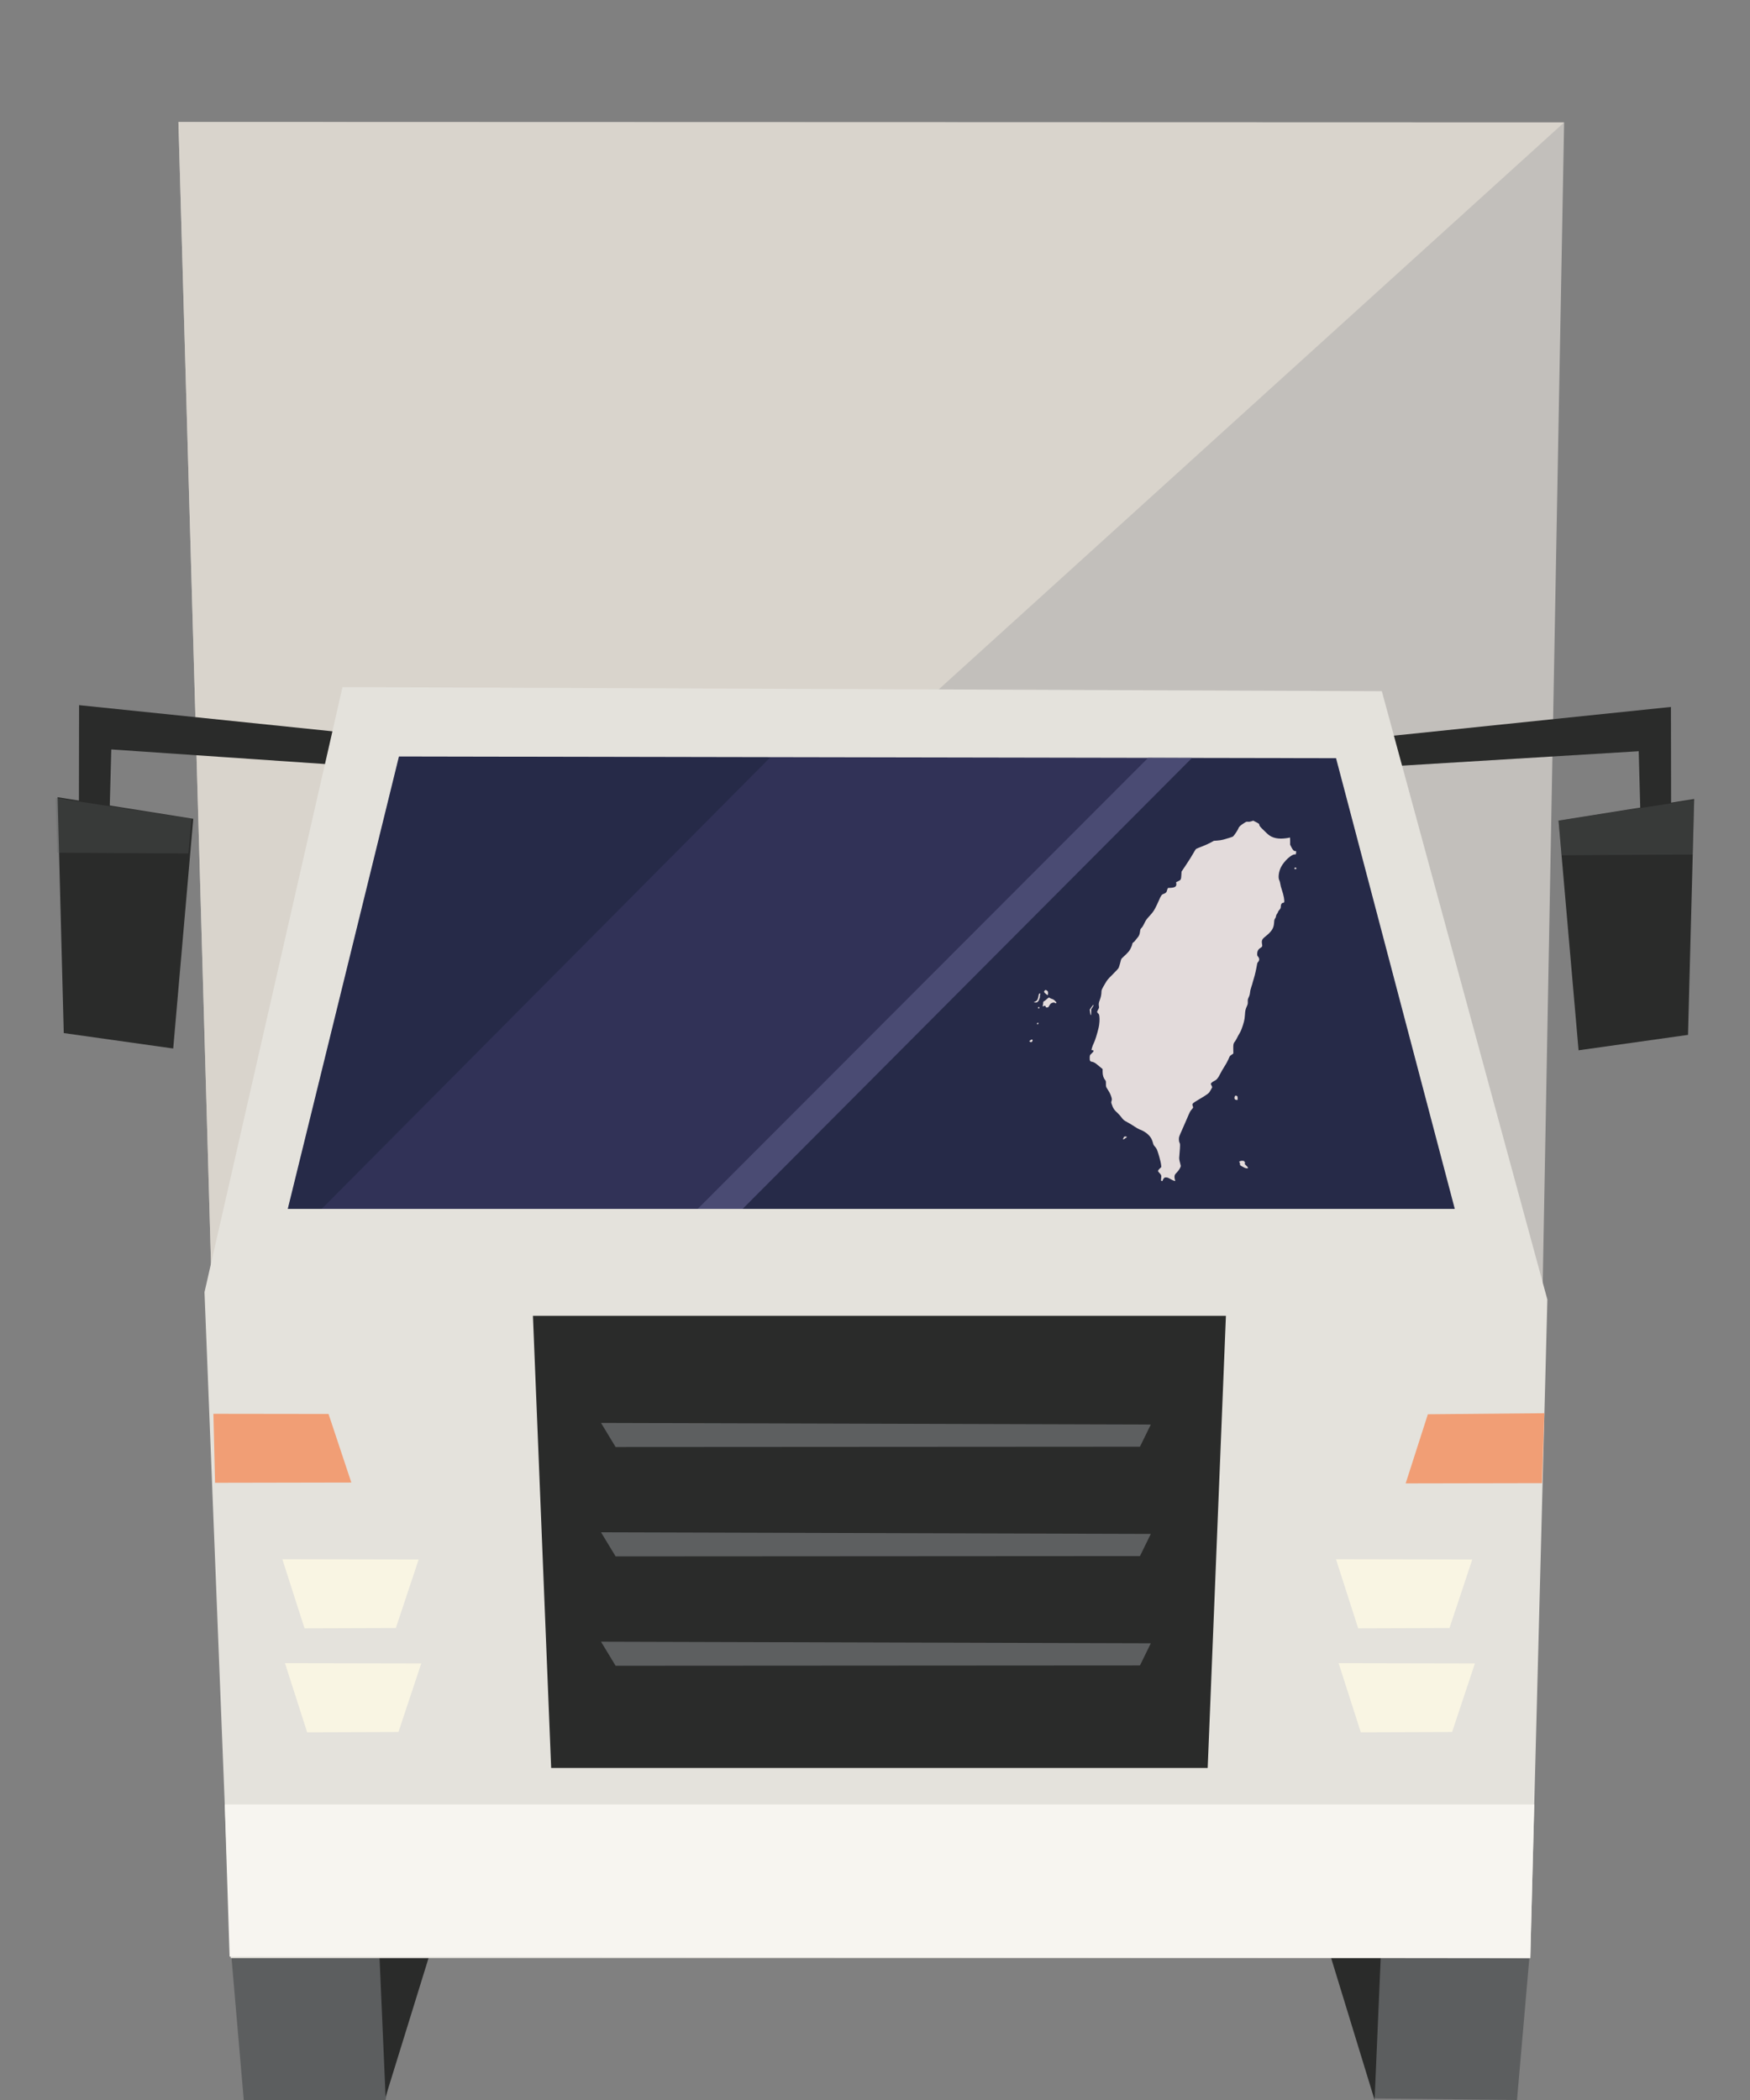 <?xml version="1.0" encoding="UTF-8" standalone="no"?>
<svg
   width="240px"
   height="288px"
   version="1.1"
   xml:space="preserve"
   style="fill-rule:evenodd;clip-rule:evenodd;stroke-linejoin:round;stroke-miterlimit:1.414;"
   id="svg128"
   sodipodi:docname="truck-inbound.svg"
   inkscape:version="1.1 (c68e22c387, 2021-05-23)"
   xmlns:inkscape="http://www.inkscape.org/namespaces/inkscape"
   xmlns:sodipodi="http://sodipodi.sourceforge.net/DTD/sodipodi-0.dtd"
   xmlns="http://www.w3.org/2000/svg"
   xmlns:svg="http://www.w3.org/2000/svg"><rect width="100%" height="100%" fill="#808080" stroke="none"/><defs
     id="defs132" /><sodipodi:namedview
     id="namedview130"
     pagecolor="#ffffff"
     bordercolor="#666666"
     borderopacity="1.0"
     inkscape:pageshadow="2"
     inkscape:pageopacity="0.0"
     inkscape:pagecheckerboard="0"
     showgrid="false"
     inkscape:zoom="1.8055556"
     inkscape:cx="119.90769"
     inkscape:cy="144.27692"
     inkscape:window-width="1366"
     inkscape:window-height="705"
     inkscape:window-x="-8"
     inkscape:window-y="-8"
     inkscape:window-maximized="1"
     inkscape:current-layer="svg128" /><g
     id="g126"><g
       id="truck-inbound"
       transform="matrix(1,0,0,1,12,0)"><g
         transform="matrix(1,0,0,1,-990.664,-575)"
         id="g4"><path
           d="M1010.4,843.337l1.692,19.663l19.45,0l4.017,-19.874l-25.159,0.211Z"
           style="fill:#5c5e5f;fill-rule:nonzero;"
           id="path2" /></g><g
         transform="matrix(1,0,0,1,-990.664,-575)"
         id="g8"><path
           d="M1030.7,843.127l0.845,19.45l6.018,-19.45l-6.863,0Z"
           style="fill:#2a2b2a;fill-rule:nonzero;"
           id="path6" /></g><g
         transform="matrix(1,0,0,1,-990.664,-575)"
         id="g12"><path
           d="M1167.26,862.789l19.45,0.211l1.692,-19.452l-25.158,-0.211l4.016,19.452Z"
           style="fill:#5c5e5f;fill-rule:nonzero;"
           id="path10" /></g><g
         transform="matrix(1,0,0,1,-990.664,-575)"
         id="g16"><path
           d="M1161.16,843.337l6.02,19.663l0.846,-19.663l-6.866,0Z"
           style="fill:#2a2b2a;fill-rule:nonzero;"
           id="path14" /></g><g
         transform="matrix(1,0,0,1,-990.664,-575)"
         id="g20"><path
           d="M1188.53,843.534l-178.21,0l-7.188,-251.802l190.039,0.058l-4.641,251.744Z"
           style="fill:#c2bfbb;fill-rule:nonzero;"
           id="path18" /></g><g
         transform="matrix(1,0,0,1,-990.664,-575)"
         id="g24"><path
           d="M1007.93,759.725l-2.705,-94.757l-2.091,-73.235l190.039,0.057"
           style="fill:#d9d4cc;fill-rule:nonzero;"
           id="path22" /></g><g
         transform="matrix(1,0,0,1,-990.664,-575)"
         id="g28"><path
           d="M1188.53,843.534l-178.21,0l-3.611,-91.325l18.923,-82.977l142.539,0.558l22.703,83.436l-2.344,90.308Z"
           style="fill:#e4e2dc;fill-rule:nonzero;"
           id="path26" /></g><g
         transform="matrix(1,0,0,1,-990.664,-575)"
         id="g32"><path
           d="M1032.95,798.273l3.127,-9.402l-18.691,-0.036l3.043,9.479l12.521,-0.041Z"
           style="fill:#f9f5e3;fill-rule:nonzero;"
           id="path30" /></g><g
         transform="matrix(1,0,0,1,-990.664,-575)"
         id="g36"><path
           d="M1033.31,812.531l3.127,-9.402l-18.691,-0.036l3.043,9.479l12.521,-0.041Z"
           style="fill:#f9f5e3;fill-rule:nonzero;"
           id="path34" /></g><g
         transform="matrix(1,0,0,1,-990.664,-575)"
         id="g40"><path
           d="M1023.72,768.916l3.127,9.402l-18.691,0.036l-0.226,-9.459l15.79,0.021Z"
           style="fill:#f19e75;fill-rule:nonzero;"
           id="path38" /></g><g
         transform="matrix(1,0,0,1,-990.664,-575)"
         id="g44"><path
           d="M1144.29,817.465l-90.038,0l-2.5,-62.01l95.038,0l-2.5,62.01Z"
           style="fill:#2a2b2a;fill-rule:nonzero;"
           id="path42" /></g><g
         transform="matrix(1,0,0,1,-990.664,-575)"
         id="g48"><path
           d="M1177.45,798.273l3.127,-9.402l-18.691,-0.036l3.043,9.479l12.521,-0.041Z"
           style="fill:#f9f5e3;fill-rule:nonzero;"
           id="path46" /></g><g
         transform="matrix(1,0,0,1,-990.664,-575)"
         id="g52"><path
           d="M1177.81,812.531l3.127,-9.402l-18.691,-0.036l3.043,9.479l12.521,-0.041Z"
           style="fill:#f9f5e3;fill-rule:nonzero;"
           id="path50" /></g><g
         transform="matrix(1,0,0,1,-990.664,-575)"
         id="g56"><path
           d="M1190.46,768.812l-0.327,9.59l-18.692,0.035l3.043,-9.479l15.976,-0.146Z"
           style="fill:#f19e75;fill-rule:nonzero;"
           id="path54" /></g><g
         transform="matrix(1,0,0,1,-990.664,-575)"
         id="g60"><path
           d="M1188.53,843.534l-178.378,-0.197l-0.665,-20.871l179.59,0l-0.547,21.068Z"
           style="fill:#f7f5f0;fill-rule:nonzero;"
           id="path58" /></g><g
         transform="matrix(1,0,0,1,-990.664,-575)"
         id="g64"><path
           d="M1170.95,680.004l32.452,-1.979l0.211,7.822l4.229,-0.633l-0.023,-13.261l-37.989,3.936l1.12,4.115Z"
           style="fill:#2a2b2a;fill-rule:nonzero;"
           id="path62" /></g><g
         transform="matrix(1,0,0,1,-990.664,-575)"
         id="g68"><path
           d="M1211.01,684.578l-0.846,32.348l-15.01,2.115l-2.749,-31.502l18.605,-2.961Z"
           style="fill:#2a2b2a;fill-rule:nonzero;"
           id="path66" /></g><g
         transform="matrix(1,0,0,1,-990.664,-575)"
         id="g74"><g
           opacity="0.3"
           id="g72"><path
             d="M1211.01,684.685l-0.211,7.505l-17.972,0.105l-0.422,-4.756l18.605,-2.854Z"
             style="fill:#5c5e5f;fill-rule:nonzero;"
             id="path70" /></g></g><g
         transform="matrix(1,0,0,1,-990.664,-575)"
         id="g78"><path
           d="M1023.23,679.781l-29.303,-2.002l-0.211,7.821l-4.228,-0.632l0.022,-13.261l34.742,3.587l-1.022,4.487Z"
           style="fill:#2a2b2a;fill-rule:nonzero;"
           id="path76" /></g><g
         transform="matrix(1,0,0,1,-990.664,-575)"
         id="g82"><path
           d="M986.563,684.332l0.846,32.348l15.01,2.115l2.749,-31.502l-18.605,-2.961Z"
           style="fill:#2a2b2a;fill-rule:nonzero;"
           id="path80" /></g><g
         transform="matrix(1,0,0,1,-990.664,-575)"
         id="g88"><g
           opacity="0.3"
           id="g86"><path
             d="M986.313,684.438l0.212,7.505l17.971,0.105l0.422,-4.756l-18.605,-2.854Z"
             style="fill:#5c5e5f;fill-rule:nonzero;"
             id="path84" /></g></g><g
         transform="matrix(1,0,0,1,-990.664,-575)"
         id="g92"><path
           d="M1136.49,770.365l-1.488,3.041l-71.91,0.043l-2.002,-3.303l75.4,0.219Z"
           style="fill:#5d5f60;fill-rule:nonzero;"
           id="path90" /></g><g
         transform="matrix(1,0,0,1,-990.664,-575)"
         id="g96"><path
           d="M1136.49,785.365l-1.488,3.041l-71.91,0.043l-2.002,-3.303l75.4,0.219Z"
           style="fill:#5d5f60;fill-rule:nonzero;"
           id="path94" /></g><g
         transform="matrix(1,0,0,1,-990.664,-575)"
         id="g100"><path
           d="M1136.49,800.365l-1.488,3.041l-71.91,0.043l-2.002,-3.303l75.4,0.219Z"
           style="fill:#5d5f60;fill-rule:nonzero;"
           id="path98" /></g><g
         transform="matrix(1,0,0,1,-990.664,-575)"
         id="g104"><path
           d="M1018.13,740.789l160.044,0l-16.282,-61.807l-128.516,-0.234l-15.246,62.041Z"
           style="fill:#313257;fill-rule:nonzero;"
           id="path102" /></g><g
         transform="matrix(1,0,0,1,-990.664,-575)"
         id="g119"><clipPath
           id="tag1"><path
             d="M1018.13,740.789l160.045,0l-16.282,-61.806l-128.517,-0.234l-15.246,62.04Z"
             id="path106" /></clipPath><g
           clip-path="url(#tag1)"
           id="g117"><g
             opacity="0.3"
             id="g111"><path
               d="M1117.64,645.312l-168.551,169.653l62.188,-169.649l106.363,-0.004Z"
               style="fill:#0c1825;fill-rule:nonzero;"
               id="path109" /></g><g
             opacity="0.3"
             id="g115"><path
               d="M1190.88,769.298l-26.557,-113.021l-99.996,95.487l-1.248,6.551l127.801,10.983Z"
               style="fill:#0c1825;fill-rule:nonzero;"
               id="path113" /></g></g></g><g
         transform="matrix(1,0,0,1,-990.664,-575)"
         id="g123"><path
           d="M1074.35,740.789l6.165,0l61.623,-61.843l-6.02,-0.011l-61.768,61.854Z"
           style="fill:#4a4b73;fill-rule:nonzero;"
           id="path121" /></g></g></g><g
     transform="matrix(0.004,0,0,-0.004,141.176,163.727)"
     fill="#000000"
     stroke="none"
     id="g26"
     style="fill:#e3dbdb"><path
       d="m 7610,12773 c -48,-16 -79,-20 -117,-16 -49,5 -57,3 -127,-41 -126,-78 -185,-134 -201,-189 -13,-45 -147,-245 -184,-275 -16,-13 -175,-65 -331,-107 -58,-16 -140,-29 -211,-33 l -115,-8 -110,-61 c -60,-34 -193,-93 -294,-132 -101,-39 -193,-77 -204,-85 -12,-7 -57,-78 -101,-157 -43,-79 -151,-251 -239,-382 l -160,-238 -7,-123 c -8,-149 -16,-164 -110,-209 l -69,-32 6,-46 c 13,-99 -39,-138 -193,-147 l -92,-5 -16,-33 c -8,-18 -18,-47 -21,-66 -9,-47 -47,-83 -110,-103 -69,-22 -91,-53 -169,-235 -31,-74 -87,-191 -123,-259 -57,-105 -86,-144 -190,-260 -112,-123 -129,-147 -178,-251 -35,-74 -70,-131 -98,-160 -41,-43 -43,-49 -54,-132 -12,-99 -35,-150 -96,-217 -23,-25 -54,-65 -70,-88 -16,-23 -43,-51 -61,-61 -26,-16 -33,-28 -38,-63 -3,-24 -27,-86 -53,-138 -41,-83 -61,-109 -158,-207 -61,-61 -124,-121 -139,-132 -25,-18 -33,-39 -62,-156 -19,-74 -44,-154 -55,-178 -14,-26 -92,-112 -204,-223 -172,-171 -185,-187 -257,-310 -115,-195 -129,-227 -129,-285 0,-88 -21,-192 -57,-285 -37,-92 -43,-143 -28,-222 7,-37 3,-49 -29,-106 -20,-36 -36,-72 -36,-80 0,-9 16,-31 35,-49 32,-30 36,-40 45,-114 12,-93 0,-261 -25,-370 -49,-214 -124,-452 -175,-554 -32,-64 -70,-181 -70,-217 0,-6 15,-10 33,-9 27,1 33,-3 35,-23 3,-18 -11,-37 -62,-85 -71,-66 -70,-65 -67,-209 1,-45 30,-77 68,-77 16,0 51,-11 78,-24 44,-20 83,-49 252,-192 l 43,-35 v -95 c 0,-112 29,-209 81,-274 32,-39 33,-43 33,-139 1,-94 2,-100 35,-152 83,-130 102,-166 131,-241 40,-106 45,-143 26,-197 -14,-41 -13,-48 6,-105 50,-149 79,-192 222,-325 26,-23 73,-77 105,-120 79,-103 91,-112 219,-180 61,-33 166,-96 233,-141 67,-45 144,-90 173,-100 183,-63 348,-194 415,-332 17,-35 39,-96 49,-136 15,-59 27,-81 60,-115 22,-23 52,-64 66,-92 47,-95 142,-434 152,-548 l 7,-67 -57,-55 c -69,-68 -71,-86 -11,-145 65,-64 75,-90 63,-179 -10,-87 -7,-101 25,-101 19,0 26,7 30,29 4,17 19,44 35,62 26,29 35,33 80,32 43,-1 68,-10 149,-56 87,-49 163,-79 163,-63 0,3 -7,31 -15,63 -17,63 -12,123 12,161 8,13 40,49 71,80 57,57 122,169 122,210 0,11 -5,33 -11,49 -6,15 -19,68 -29,117 -16,74 -17,103 -9,173 5,46 14,158 19,248 9,158 8,166 -13,212 -16,36 -21,66 -21,118 1,77 4,88 109,320 37,83 114,259 171,392 93,220 107,248 158,305 38,42 54,67 50,78 -4,8 -12,32 -17,52 -21,72 -13,79 235,227 302,181 321,196 379,301 27,47 51,91 55,99 4,8 -4,34 -19,62 -15,26 -27,52 -27,57 0,23 54,72 105,96 92,42 139,95 209,235 34,69 99,183 144,253 72,110 125,212 185,350 12,26 32,46 74,71 47,27 58,38 56,58 -1,13 -2,83 -3,155 -2,142 9,186 55,234 13,14 47,73 76,130 28,58 67,130 88,160 39,57 103,227 146,390 18,64 29,140 35,235 10,154 15,178 66,297 31,72 34,89 32,157 -3,69 0,83 33,156 28,60 38,99 43,155 3,48 20,118 44,191 22,64 45,140 51,170 7,30 25,93 41,140 30,91 80,312 101,441 9,62 17,84 40,108 51,53 51,125 -1,184 -25,28 -30,43 -30,83 0,107 34,170 123,223 47,28 58,53 46,111 -24,128 -7,177 92,256 237,189 306,295 318,484 6,93 10,112 34,148 15,22 27,46 27,53 0,31 23,90 44,115 13,15 26,40 30,56 3,15 21,44 40,65 46,52 56,74 56,127 0,74 36,125 88,125 11,0 23,7 26,16 20,52 -14,240 -78,426 -25,73 -49,167 -54,209 -6,44 -19,93 -33,120 -48,90 -19,304 61,458 109,209 363,440 473,429 31,-3 32,-2 39,42 9,65 3,80 -31,74 -38,-8 -79,35 -131,137 l -40,81 v 125 c 0,111 -2,124 -16,119 -41,-16 -208,-36 -297,-36 -128,0 -234,22 -332,70 -69,34 -101,60 -242,197 -147,144 -163,162 -169,201 -7,42 -8,43 -108,95 l -101,52 z"
       id="path2-1"
       style="fill:#e3dbdb" /><path
       d="m 9089,11169 c -14,-27 4,-42 41,-33 33,7 34,9 20,33 -14,27 -46,27 -61,0 z"
       id="path4"
       style="fill:#e3dbdb" /><path
       d="m 521,6966 c -18,-19 -21,-30 -15,-49 10,-29 110,-111 124,-102 6,3 10,32 10,64 0,55 -2,60 -34,85 -43,32 -56,33 -85,2 z"
       id="path6-9"
       style="fill:#e3dbdb" /><path
       d="m 333,6858 c -11,-14 -19,-43 -35,-133 -13,-71 -52,-119 -110,-137 -49,-15 -39,-28 22,-28 43,0 53,4 85,37 19,20 35,46 35,57 0,12 7,30 15,40 9,12 15,42 15,76 0,31 5,61 11,67 13,13 4,33 -15,33 -8,0 -18,-6 -23,-12 z"
       id="path8"
       style="fill:#e3dbdb" /><path
       d="m 640,6713 c -14,-9 -46,-36 -72,-60 -26,-24 -52,-43 -57,-43 -25,0 -41,-33 -41,-84 0,-28 -5,-57 -12,-64 -8,-8 -8,-15 2,-27 12,-14 15,-14 31,1 27,24 63,15 67,-18 3,-26 7,-28 46,-28 41,0 42,1 80,66 30,52 46,70 79,85 52,23 95,24 119,2 17,-16 20,-16 35,0 16,16 14,20 -36,71 -42,42 -64,56 -110,69 -32,9 -64,23 -71,32 -16,19 -30,19 -60,-2 z"
       id="path10-6"
       style="fill:#e3dbdb" /><path
       d="m 2125,6399 -57,-82 11,-84 c 6,-46 13,-88 16,-93 17,-28 25,0 25,91 v 100 l 40,59 c 39,57 50,90 31,90 -5,0 -35,-37 -66,-81 z"
       id="path12"
       style="fill:#e3dbdb" /><path
       d="m 300,6394 c -11,-12 -10,-18 4,-32 16,-16 18,-16 31,2 11,14 12,23 4,33 -15,17 -24,16 -39,-3 z"
       id="path14-1"
       style="fill:#e3dbdb" /><path
       d="m 272,5858 c -19,-19 -15,-48 7,-48 20,0 37,32 26,50 -8,13 -18,13 -33,-2 z"
       id="path16"
       style="fill:#e3dbdb" /><path
       d="m 48,5275 c -15,-13 -33,-25 -40,-28 -23,-8 6,-42 40,-45 22,-2 34,3 46,20 37,52 1,93 -46,53 z"
       id="path18-4"
       style="fill:#e3dbdb" /><path
       d="m 7046,3349 c -22,-32 -21,-92 2,-112 10,-10 35,-17 55,-17 h 37 v 59 c 0,62 -8,75 -51,86 -21,5 -30,2 -43,-16 z"
       id="path20"
       style="fill:#e3dbdb" /><path
       d="m 3248,1956 c -10,-7 -18,-22 -18,-34 0,-11 -7,-23 -16,-26 -8,-3 -12,-10 -9,-16 9,-15 41,-12 55,5 7,9 28,23 47,32 44,21 41,47 -7,50 -19,2 -43,-3 -52,-11 z"
       id="path22-7"
       style="fill:#e3dbdb" /><path
       d="m 7233,1124 c -46,-17 -51,-25 -28,-44 9,-8 15,-29 15,-56 0,-43 0,-43 69,-83 81,-47 101,-56 159,-65 40,-6 42,-5 42,18 0,16 -17,40 -55,74 -56,52 -64,69 -42,91 10,10 9,14 -5,22 -10,6 -18,16 -18,24 0,18 -7,22 -55,28 -24,4 -57,0 -82,-9 z"
       id="path24"
       style="fill:#e3dbdb" /></g></svg>

